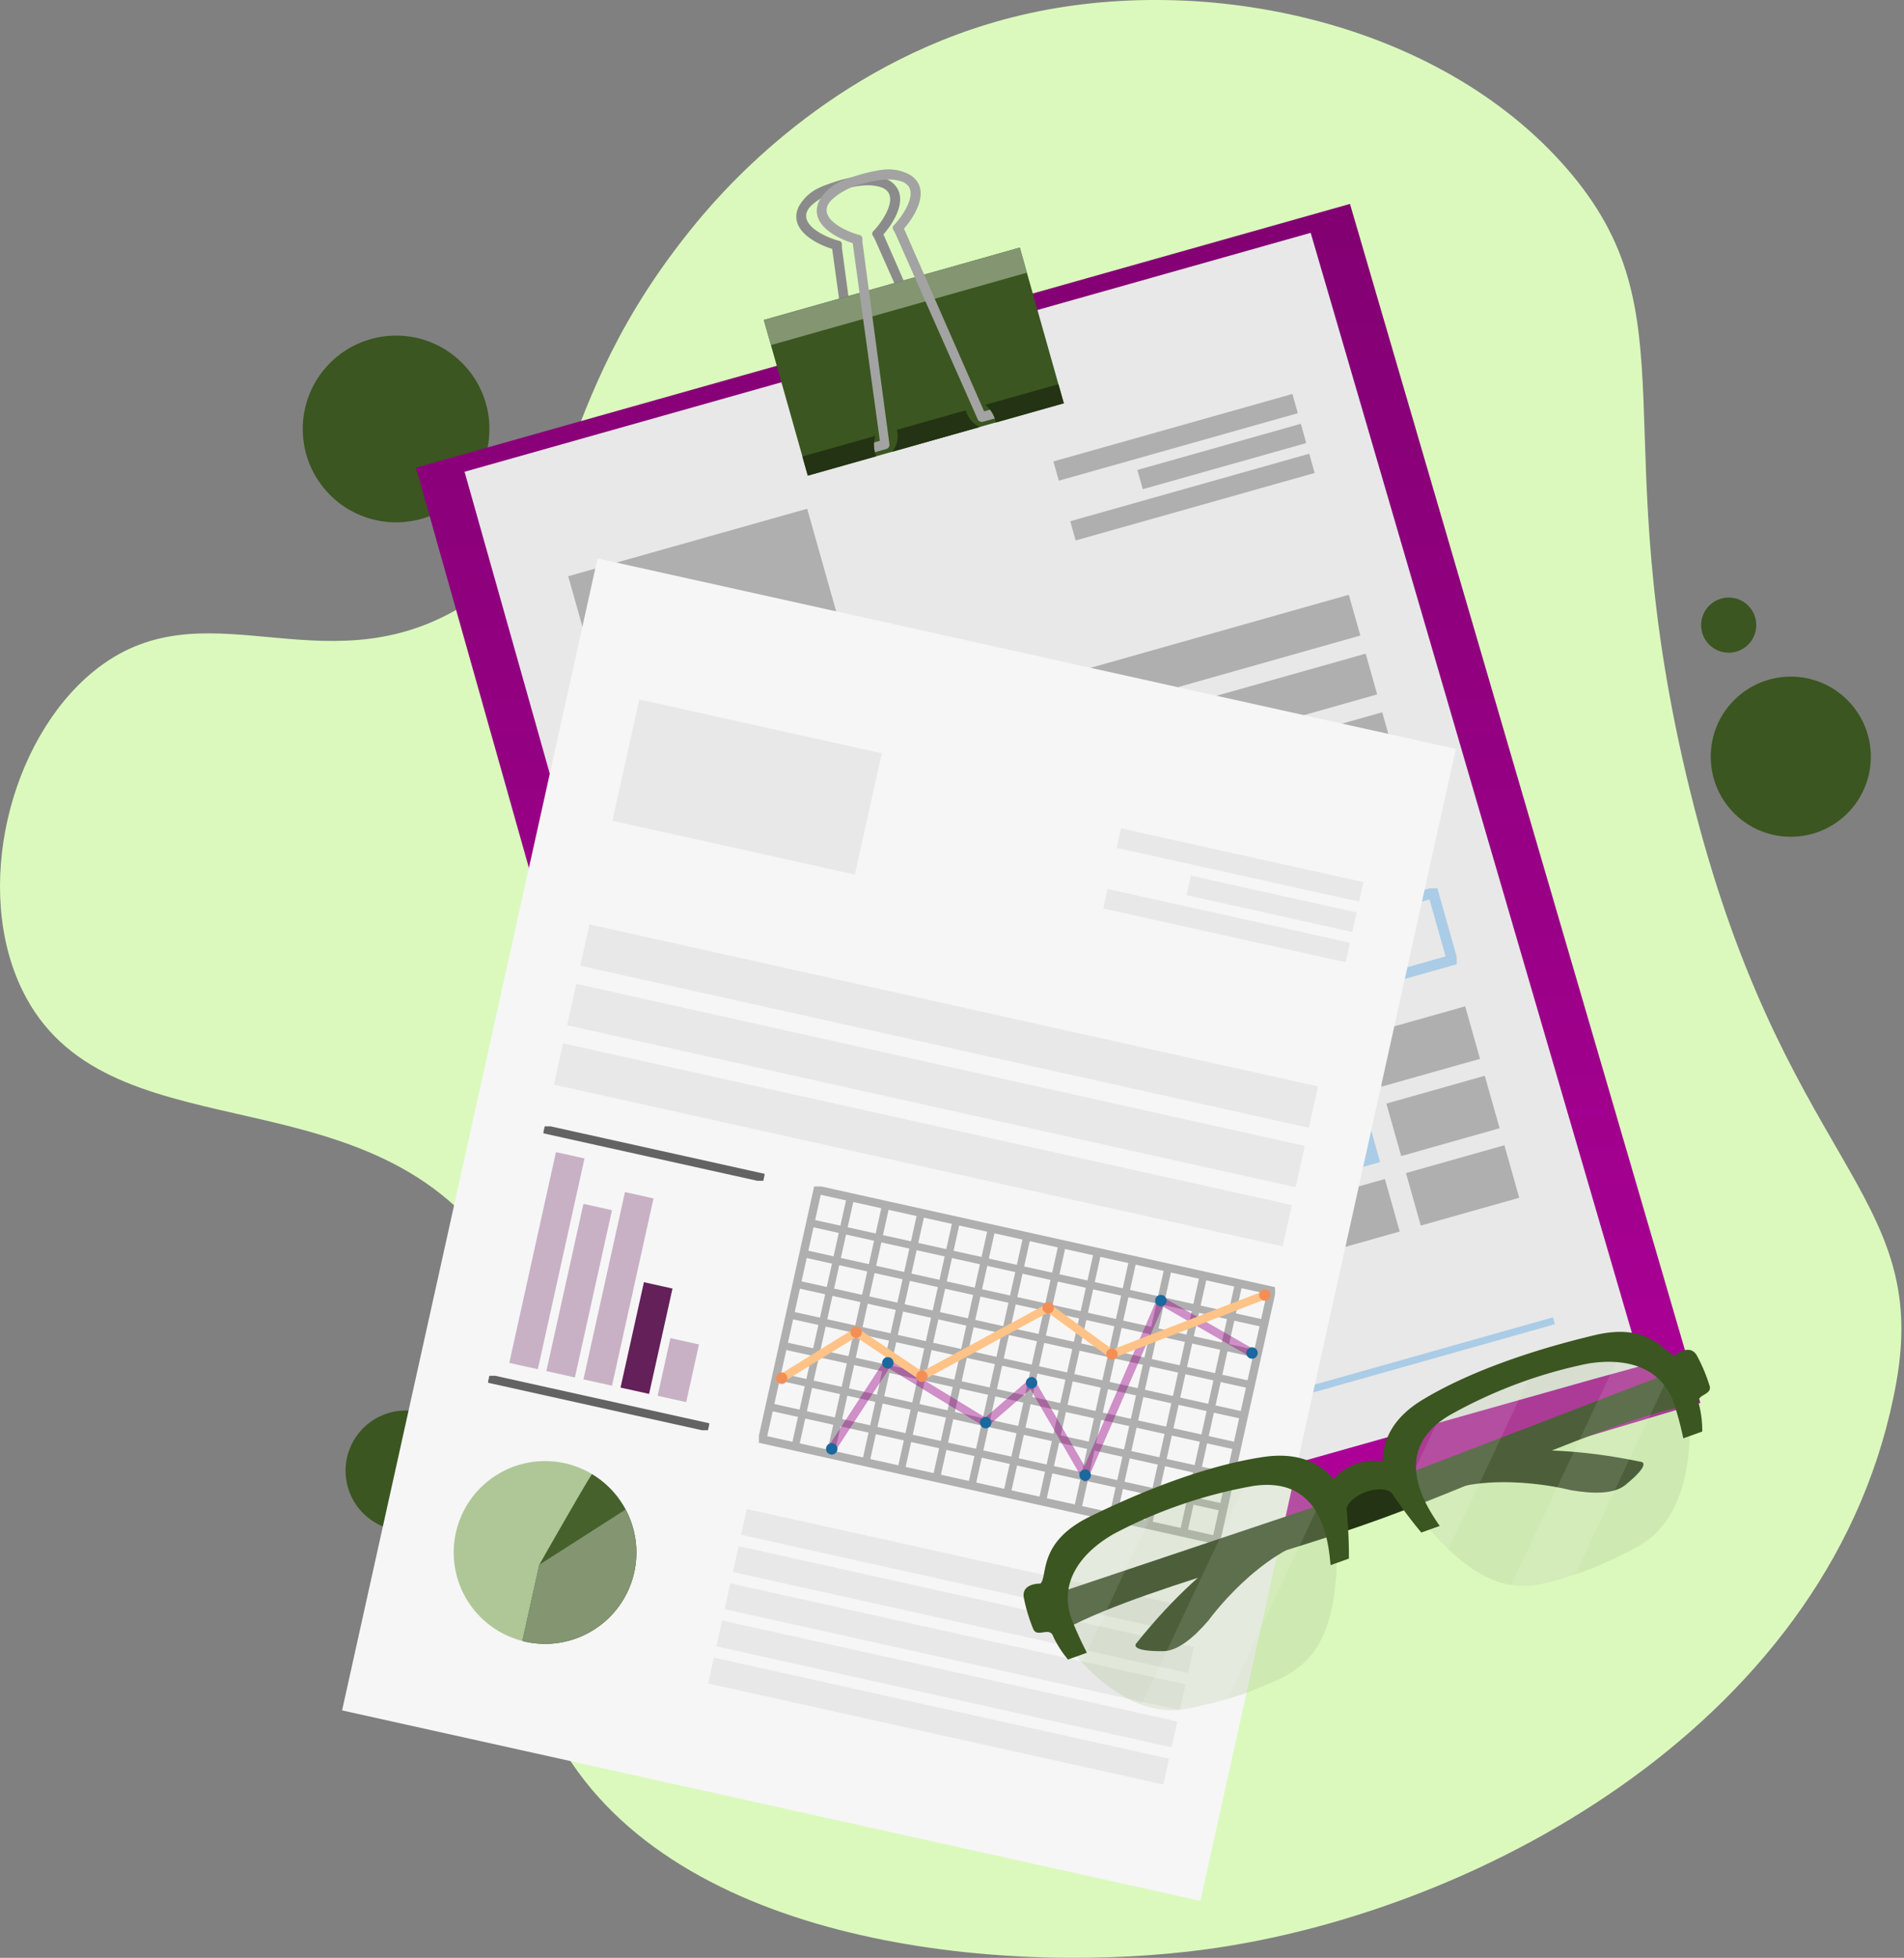 <svg xmlns="http://www.w3.org/2000/svg" xmlns:xlink="http://www.w3.org/1999/xlink" width="295" height="303.24" viewBox="0 0 295 303.24">
  <rect x="0" y="0" width="295" height="303.24" fill="#808080" stroke="none"/>
  <defs>
    <clipPath id="clip-path">
      <rect id="Rectángulo_375404" data-name="Rectángulo 375404" width="211.932" height="268.168" fill="none"/>
    </clipPath>
    <linearGradient id="linear-gradient" x1="0.5" x2="0.5" y2="1" gradientUnits="objectBoundingBox">
      <stop offset="0" stop-color="#820072"/>
      <stop offset="1" stop-color="#b3009d"/>
    </linearGradient>
    <clipPath id="clip-path-3">
      <rect id="Rectángulo_375324" data-name="Rectángulo 375324" width="42.258" height="28.966" fill="#afafaf"/>
    </clipPath>
    <clipPath id="clip-path-4">
      <rect id="Rectángulo_375326" data-name="Rectángulo 375326" width="113.084" height="37.736" fill="#afafaf"/>
    </clipPath>
    <clipPath id="clip-path-5">
      <rect id="Rectángulo_375328" data-name="Rectángulo 375328" width="113.083" height="37.733" fill="#afafaf"/>
    </clipPath>
    <clipPath id="clip-path-6">
      <rect id="Rectángulo_375330" data-name="Rectángulo 375330" width="113.086" height="37.736" fill="#afafaf"/>
    </clipPath>
    <clipPath id="clip-path-7">
      <rect id="Rectángulo_375332" data-name="Rectángulo 375332" width="115.64" height="43.223" fill="none"/>
    </clipPath>
    <clipPath id="clip-path-8">
      <rect id="Rectángulo_375334" data-name="Rectángulo 375334" width="115.641" height="43.223" fill="none"/>
    </clipPath>
    <clipPath id="clip-path-9">
      <rect id="Rectángulo_375336" data-name="Rectángulo 375336" width="12.938" height="11.136" fill="none"/>
    </clipPath>
    <clipPath id="clip-path-10">
      <rect id="Rectángulo_375338" data-name="Rectángulo 375338" width="12.938" height="11.139" fill="none"/>
    </clipPath>
    <clipPath id="clip-path-11">
      <rect id="Rectángulo_375340" data-name="Rectángulo 375340" width="12.935" height="11.139" fill="none"/>
    </clipPath>
    <clipPath id="clip-path-12">
      <rect id="Rectángulo_375342" data-name="Rectángulo 375342" width="81.891" height="30.604" fill="none"/>
    </clipPath>
    <clipPath id="clip-path-13">
      <rect id="Rectángulo_375344" data-name="Rectángulo 375344" width="81.887" height="30.601" fill="none"/>
    </clipPath>
    <clipPath id="clip-path-14">
      <rect id="Rectángulo_375346" data-name="Rectángulo 375346" width="81.89" height="30.604" fill="#afafaf"/>
    </clipPath>
    <clipPath id="clip-path-15">
      <rect id="Rectángulo_375348" data-name="Rectángulo 375348" width="17.545" height="12.438" fill="#afafaf"/>
    </clipPath>
    <clipPath id="clip-path-16">
      <rect id="Rectángulo_375350" data-name="Rectángulo 375350" width="17.549" height="12.435" fill="#afafaf"/>
    </clipPath>
    <clipPath id="clip-path-17">
      <rect id="Rectángulo_375352" data-name="Rectángulo 375352" width="17.548" height="12.439" fill="#afafaf"/>
    </clipPath>
    <clipPath id="clip-path-18">
      <rect id="Rectángulo_375354" data-name="Rectángulo 375354" width="46.055" height="13.982" fill="none"/>
    </clipPath>
    <clipPath id="clip-path-19">
      <rect id="Rectángulo_375356" data-name="Rectángulo 375356" width="37.871" height="13.434" fill="#afafaf"/>
    </clipPath>
    <clipPath id="clip-path-20">
      <rect id="Rectángulo_375358" data-name="Rectángulo 375358" width="37.87" height="13.433" fill="#afafaf"/>
    </clipPath>
    <clipPath id="clip-path-21">
      <rect id="Rectángulo_375359" data-name="Rectángulo 375359" width="26.168" height="10.129" fill="#afafaf"/>
    </clipPath>
    <clipPath id="clip-path-22">
      <rect id="Rectángulo_375363" data-name="Rectángulo 375363" width="28.31" height="28.311" fill="#afc797"/>
    </clipPath>
    <clipPath id="clip-path-23">
      <rect id="Rectángulo_375365" data-name="Rectángulo 375365" width="41.729" height="27.117" fill="#e8e8e8"/>
    </clipPath>
    <clipPath id="clip-path-24">
      <rect id="Rectángulo_375367" data-name="Rectángulo 375367" width="114.329" height="31.451" fill="#e8e8e8"/>
    </clipPath>
    <clipPath id="clip-path-25">
      <rect id="Rectángulo_375369" data-name="Rectángulo 375369" width="71.413" height="19.647" fill="#e8e8e8"/>
    </clipPath>
    <clipPath id="clip-path-26">
      <rect id="Rectángulo_375371" data-name="Rectángulo 375371" width="71.41" height="19.647" fill="#e8e8e8"/>
    </clipPath>
    <clipPath id="clip-path-27">
      <rect id="Rectángulo_375373" data-name="Rectángulo 375373" width="71.413" height="19.645" fill="#e8e8e8"/>
    </clipPath>
    <clipPath id="clip-path-28">
      <rect id="Rectángulo_375374" data-name="Rectángulo 375374" width="71.41" height="19.645" fill="#e8e8e8"/>
    </clipPath>
    <clipPath id="clip-path-29">
      <rect id="Rectángulo_375375" data-name="Rectángulo 375375" width="71.41" height="19.644" fill="#e8e8e8"/>
    </clipPath>
    <clipPath id="clip-path-30">
      <rect id="Rectángulo_375377" data-name="Rectángulo 375377" width="114.327" height="31.451" fill="#e8e8e8"/>
    </clipPath>
    <clipPath id="clip-path-31">
      <rect id="Rectángulo_375379" data-name="Rectángulo 375379" width="114.327" height="31.452" fill="#e8e8e8"/>
    </clipPath>
    <clipPath id="clip-path-32">
      <rect id="Rectángulo_375384" data-name="Rectángulo 375384" width="29.394" height="38.724" fill="none"/>
    </clipPath>
    <clipPath id="clip-path-33">
      <rect id="Rectángulo_375386" data-name="Rectángulo 375386" width="38.232" height="11.355" fill="#e8e8e8"/>
    </clipPath>
    <clipPath id="clip-path-34">
      <rect id="Rectángulo_375388" data-name="Rectángulo 375388" width="38.235" height="11.356" fill="#e8e8e8"/>
    </clipPath>
    <clipPath id="clip-path-35">
      <rect id="Rectángulo_375390" data-name="Rectángulo 375390" width="26.359" height="8.722" fill="#e8e8e8"/>
    </clipPath>
    <clipPath id="clip-path-36">
      <rect id="Rectángulo_375392" data-name="Rectángulo 375392" width="79.977" height="55.295" fill="none" stroke="#afafaf" stroke-width="1"/>
    </clipPath>
    <clipPath id="clip-path-37">
      <rect id="Rectángulo_375393" data-name="Rectángulo 375393" width="65.705" height="28.642" fill="none"/>
    </clipPath>
    <clipPath id="clip-path-38">
      <rect id="Rectángulo_375394" data-name="Rectángulo 375394" width="75.251" height="13.676" fill="none"/>
    </clipPath>
    <clipPath id="clip-path-39">
      <rect id="Rectángulo_375395" data-name="Rectángulo 375395" width="66.884" height="28.801" fill="none"/>
    </clipPath>
    <clipPath id="clip-path-40">
      <rect id="Rectángulo_375396" data-name="Rectángulo 375396" width="76.631" height="14.658" fill="none"/>
    </clipPath>
    <clipPath id="clip-path-41">
      <rect id="Rectángulo_375397" data-name="Rectángulo 375397" width="34.26" height="8.432" fill="none" stroke="#636363" stroke-width="1"/>
    </clipPath>
    <clipPath id="clip-path-42">
      <rect id="Rectángulo_375398" data-name="Rectángulo 375398" width="34.257" height="8.434" fill="none" stroke="#636363" stroke-width="1"/>
    </clipPath>
    <clipPath id="clip-path-43">
      <rect id="Rectángulo_375399" data-name="Rectángulo 375399" width="44.393" height="35.399" fill="#afc797"/>
    </clipPath>
    <clipPath id="clip-path-44">
      <rect id="Rectángulo_375400" data-name="Rectángulo 375400" width="40.743" height="35.391" fill="none"/>
    </clipPath>
    <clipPath id="clip-path-45">
      <rect id="Rectángulo_375401" data-name="Rectángulo 375401" width="44.039" height="35.659" fill="#afc797"/>
    </clipPath>
    <clipPath id="clip-path-46">
      <rect id="Rectángulo_375402" data-name="Rectángulo 375402" width="41.507" height="35.659" fill="none"/>
    </clipPath>
  </defs>
  <g id="Grupo_1069858" data-name="Grupo 1069858" transform="translate(-131.498 -154.176)">
    <g id="Grupo_1068981" data-name="Grupo 1068981" transform="translate(131.498 154.176)">
      <path id="Trazado_812627" data-name="Trazado 812627" d="M374.226,180.251c19.922,22.923,5.477,40.749,19.072,96.2,14.275,58.229,37.321,62,32.015,91.8-9.288,52.168-64.159,81.977-106.766,87.819-29.673,4.069-80.33.206-99.382-30.254-17.542-28.046,7.167-53.931-12.139-79.311-20.369-26.778-59.43-13.152-72.049-38.923-7.668-15.66-2.066-38.706,10.952-49.367,16.979-13.9,35.045,2.7,56.522-9.73,19.832-11.48,12.676-30.415,37.01-59.9,5.332-6.46,22.53-25.531,50.247-32.064C318.354,149.774,354.489,157.54,374.226,180.251Z" transform="translate(-131.498 -154.176)" fill="#dbf9bd"/>
      <circle id="Elipse_5768" data-name="Elipse 5768" cx="9.325" cy="9.325" r="9.325" transform="translate(53.542 218.466)" fill="#3b5620"/>
      <circle id="Elipse_5769" data-name="Elipse 5769" cx="14.463" cy="14.463" r="14.463" transform="translate(40.915 66.44) rotate(-45)" fill="#3b5620"/>
      <circle id="Elipse_5770" data-name="Elipse 5770" cx="12.403" cy="12.403" r="12.403" transform="translate(259.918 117.199) rotate(-45)" fill="#3b5620"/>
      <circle id="Elipse_5771" data-name="Elipse 5771" cx="4.271" cy="4.271" r="4.271" transform="translate(261.799 96.821) rotate(-45)" fill="#3b5620"/>
    </g>
    <g id="Grupo_1070002" data-name="Grupo 1070002" transform="translate(184.498 180.416)">
      <g id="Grupo_1070001" data-name="Grupo 1070001" clip-path="url(#clip-path)">
        <path id="Trazado_814501" data-name="Trazado 814501" d="M215.525,193.406,161.239,7.714,16.528,48.566,69.154,234.993,199.1,198.308Z" transform="translate(-5.077 -2.37)" fill="url(#linear-gradient)"/>
        <path id="Trazado_814502" data-name="Trazado 814502" d="M209.749,189.662,158.489,14.173,27.393,51.182,77.046,227.067l125.4-35.4Z" transform="translate(-8.415 -4.354)" fill="#e8e8e8"/>
        <g id="Grupo_1070000" data-name="Grupo 1070000">
          <g id="Grupo_1069999" data-name="Grupo 1069999" clip-path="url(#clip-path)">
            <g id="Grupo_1069869" data-name="Grupo 1069869" transform="translate(35.035 52.554)" style="mix-blend-mode: multiply;isolation: isolate">
              <g id="Grupo_1069868" data-name="Grupo 1069868">
                <g id="Grupo_1069867" data-name="Grupo 1069867" clip-path="url(#clip-path-3)">
                  <rect id="Rectángulo_375323" data-name="Rectángulo 375323" width="38.477" height="19.237" transform="translate(0 10.453) rotate(-15.763)" fill="#afafaf"/>
                </g>
              </g>
            </g>
            <g id="Grupo_1069872" data-name="Grupo 1069872" transform="translate(44.726 65.917)" style="mix-blend-mode: multiply;isolation: isolate">
              <g id="Grupo_1069871" data-name="Grupo 1069871">
                <g id="Grupo_1069870" data-name="Grupo 1069870" clip-path="url(#clip-path-4)">
                  <rect id="Rectángulo_375325" data-name="Rectángulo 375325" width="115.651" height="6.562" transform="matrix(0.962, -0.272, 0.272, 0.962, 0, 31.421)" fill="#afafaf"/>
                </g>
              </g>
            </g>
            <g id="Grupo_1069875" data-name="Grupo 1069875" transform="translate(47.29 75)" style="mix-blend-mode: multiply;isolation: isolate">
              <g id="Grupo_1069874" data-name="Grupo 1069874">
                <g id="Grupo_1069873" data-name="Grupo 1069873" clip-path="url(#clip-path-5)">
                  <rect id="Rectángulo_375327" data-name="Rectángulo 375327" width="115.652" height="6.56" transform="translate(-0.001 31.42) rotate(-15.764)" fill="#afafaf"/>
                </g>
              </g>
            </g>
            <g id="Grupo_1069878" data-name="Grupo 1069878" transform="translate(49.854 84.079)" style="mix-blend-mode: multiply;isolation: isolate">
              <g id="Grupo_1069877" data-name="Grupo 1069877">
                <g id="Grupo_1069876" data-name="Grupo 1069876" clip-path="url(#clip-path-6)">
                  <rect id="Rectángulo_375329" data-name="Rectángulo 375329" width="115.652" height="6.561" transform="translate(0 31.422) rotate(-15.765)" fill="#afafaf"/>
                </g>
              </g>
            </g>
            <g id="Grupo_1069881" data-name="Grupo 1069881" transform="translate(52.853 96.49)" style="mix-blend-mode: multiply;isolation: isolate">
              <g id="Grupo_1069880" data-name="Grupo 1069880">
                <g id="Grupo_1069879" data-name="Grupo 1069879" clip-path="url(#clip-path-7)">
                  <rect id="Rectángulo_375331" data-name="Rectángulo 375331" width="115.651" height="10.809" transform="matrix(0.962, -0.272, 0.272, 0.962, 0.702, 32.12)" fill="none" stroke="#aacce6" stroke-miterlimit="10" stroke-width="1.639"/>
                </g>
              </g>
            </g>
            <g id="Grupo_1069884" data-name="Grupo 1069884" transform="translate(57.051 111.354)" style="mix-blend-mode: multiply;isolation: isolate">
              <g id="Grupo_1069883" data-name="Grupo 1069883">
                <g id="Grupo_1069882" data-name="Grupo 1069882" clip-path="url(#clip-path-8)">
                  <rect id="Rectángulo_375333" data-name="Rectángulo 375333" width="115.652" height="10.807" transform="translate(0.7 32.122) rotate(-15.765)" fill="none" stroke="#aacce6" stroke-miterlimit="10" stroke-width="1.639"/>
                </g>
              </g>
            </g>
            <g id="Grupo_1069887" data-name="Grupo 1069887" transform="translate(62.71 158.038)" style="mix-blend-mode: multiply;isolation: isolate">
              <g id="Grupo_1069886" data-name="Grupo 1069886">
                <g id="Grupo_1069885" data-name="Grupo 1069885" clip-path="url(#clip-path-9)">
                  <rect id="Rectángulo_375335" data-name="Rectángulo 375335" width="11.058" height="8.45" transform="translate(0.001 3.004) rotate(-15.756)" fill="#aacce6"/>
                </g>
              </g>
            </g>
            <g id="Grupo_1069890" data-name="Grupo 1069890" transform="translate(65.748 168.798)" style="mix-blend-mode: multiply;isolation: isolate">
              <g id="Grupo_1069889" data-name="Grupo 1069889">
                <g id="Grupo_1069888" data-name="Grupo 1069888" clip-path="url(#clip-path-10)">
                  <rect id="Rectángulo_375337" data-name="Rectángulo 375337" width="11.058" height="8.451" transform="translate(-0.001 3.006) rotate(-15.77)" fill="#aacce6"/>
                </g>
              </g>
            </g>
            <g id="Grupo_1069893" data-name="Grupo 1069893" transform="translate(68.787 179.557)" style="mix-blend-mode: multiply;isolation: isolate">
              <g id="Grupo_1069892" data-name="Grupo 1069892">
                <g id="Grupo_1069891" data-name="Grupo 1069891" clip-path="url(#clip-path-11)">
                  <rect id="Rectángulo_375339" data-name="Rectángulo 375339" width="11.057" height="8.451" transform="translate(-0.002 3.005) rotate(-15.77)" fill="#aacce6"/>
                </g>
              </g>
            </g>
            <g id="Grupo_1069896" data-name="Grupo 1069896" transform="translate(75.906 134.848)" style="mix-blend-mode: multiply;isolation: isolate">
              <g id="Grupo_1069895" data-name="Grupo 1069895">
                <g id="Grupo_1069894" data-name="Grupo 1069894" clip-path="url(#clip-path-12)">
                  <rect id="Rectángulo_375341" data-name="Rectángulo 375341" width="82.704" height="8.452" transform="translate(-0.001 22.47) rotate(-15.765)" fill="#aacce6"/>
                </g>
              </g>
            </g>
            <g id="Grupo_1069899" data-name="Grupo 1069899" transform="translate(78.943 145.611)" style="mix-blend-mode: multiply;isolation: isolate">
              <g id="Grupo_1069898" data-name="Grupo 1069898">
                <g id="Grupo_1069897" data-name="Grupo 1069897" clip-path="url(#clip-path-13)">
                  <rect id="Rectángulo_375343" data-name="Rectángulo 375343" width="82.704" height="8.449" transform="translate(-0.002 22.469) rotate(-15.765)" fill="#aacce6"/>
                </g>
              </g>
            </g>
            <g id="Grupo_1069902" data-name="Grupo 1069902" transform="translate(81.978 156.367)" style="mix-blend-mode: multiply;isolation: isolate">
              <g id="Grupo_1069901" data-name="Grupo 1069901">
                <g id="Grupo_1069900" data-name="Grupo 1069900" clip-path="url(#clip-path-14)">
                  <rect id="Rectángulo_375345" data-name="Rectángulo 375345" width="82.704" height="8.451" transform="translate(0.001 22.471) rotate(-15.765)" fill="#afafaf"/>
                </g>
              </g>
            </g>
            <g id="Grupo_1069905" data-name="Grupo 1069905" transform="translate(158.761 129.623)" style="mix-blend-mode: multiply;isolation: isolate">
              <g id="Grupo_1069904" data-name="Grupo 1069904">
                <g id="Grupo_1069903" data-name="Grupo 1069903" clip-path="url(#clip-path-15)">
                  <rect id="Rectángulo_375347" data-name="Rectángulo 375347" width="15.846" height="8.451" transform="translate(0.001 4.305) rotate(-15.765)" fill="#afafaf"/>
                </g>
              </g>
            </g>
            <g id="Grupo_1069908" data-name="Grupo 1069908" transform="translate(161.798 140.384)" style="mix-blend-mode: multiply;isolation: isolate">
              <g id="Grupo_1069907" data-name="Grupo 1069907">
                <g id="Grupo_1069906" data-name="Grupo 1069906" clip-path="url(#clip-path-16)">
                  <rect id="Rectángulo_375349" data-name="Rectángulo 375349" width="15.849" height="8.448" transform="matrix(0.962, -0.272, 0.272, 0.962, 0.001, 4.304)" fill="#afafaf"/>
                </g>
              </g>
            </g>
            <g id="Grupo_1069911" data-name="Grupo 1069911" transform="translate(164.835 151.14)" style="mix-blend-mode: multiply;isolation: isolate">
              <g id="Grupo_1069910" data-name="Grupo 1069910">
                <g id="Grupo_1069909" data-name="Grupo 1069909" clip-path="url(#clip-path-17)">
                  <rect id="Rectángulo_375351" data-name="Rectángulo 375351" width="15.849" height="8.451" transform="translate(-0.001 4.306) rotate(-15.764)" fill="#afafaf"/>
                </g>
              </g>
            </g>
            <g id="Grupo_1069914" data-name="Grupo 1069914" transform="translate(141.855 177.789)" style="mix-blend-mode: multiply;isolation: isolate">
              <g id="Grupo_1069913" data-name="Grupo 1069913">
                <g id="Grupo_1069912" data-name="Grupo 1069912" clip-path="url(#clip-path-18)">
                  <rect id="Rectángulo_375353" data-name="Rectángulo 375353" width="47.543" height="1.107" transform="translate(0 12.917) rotate(-15.765)" fill="#aacce6"/>
                </g>
              </g>
            </g>
            <g id="Grupo_1069917" data-name="Grupo 1069917" transform="translate(110.208 34.776)" style="mix-blend-mode: multiply;isolation: isolate">
              <g id="Grupo_1069916" data-name="Grupo 1069916">
                <g id="Grupo_1069915" data-name="Grupo 1069915" clip-path="url(#clip-path-19)">
                  <rect id="Rectángulo_375355" data-name="Rectángulo 375355" width="38.477" height="3.096" transform="translate(0.001 10.455) rotate(-15.764)" fill="#afafaf"/>
                </g>
              </g>
            </g>
            <g id="Grupo_1069920" data-name="Grupo 1069920" transform="translate(112.82 44.035)" style="mix-blend-mode: multiply;isolation: isolate">
              <g id="Grupo_1069919" data-name="Grupo 1069919">
                <g id="Grupo_1069918" data-name="Grupo 1069918" clip-path="url(#clip-path-20)">
                  <rect id="Rectángulo_375357" data-name="Rectángulo 375357" width="38.477" height="3.095" transform="translate(0 10.454) rotate(-15.764)" fill="#afafaf"/>
                </g>
              </g>
            </g>
            <g id="Grupo_1069923" data-name="Grupo 1069923" transform="translate(123.218 39.403)" style="mix-blend-mode: multiply;isolation: isolate">
              <g id="Grupo_1069922" data-name="Grupo 1069922">
                <g id="Grupo_1069921" data-name="Grupo 1069921" clip-path="url(#clip-path-21)">
                  <path id="Trazado_814503" data-name="Trazado 814503" d="M204.024,59.858,178.7,67l-.842-2.976,25.326-7.154Z" transform="translate(-177.856 -56.876)" fill="#afafaf"/>
                </g>
              </g>
            </g>
            <path id="Trazado_814504" data-name="Trazado 814504" d="M129.2,38.288l-1.7.481-12.418-28.3c1.94-2.218,4.156-6.2,1.026-8.28a6.96,6.96,0,0,0-4.541-.808l-.006-.013a28.411,28.411,0,0,0-3.14.689,30.688,30.688,0,0,0-3.034,1.056v.015a6.929,6.929,0,0,0-3.447,3.065c-1.581,3.411,2.389,5.644,5.2,6.521l4.214,30.615-1.7.479a.751.751,0,0,0,.409,1.445l2.243-.635a.1.1,0,0,1,.021-.008.683.683,0,0,0,.518-.68l-4.2-31.445c.01-.54.058-.9-.465-1.036-2.168-.549-7.082-2.829-4.188-5.533a10.857,10.857,0,0,1,4.834-2.425c3.457-.98,4.929-.552,5.391-.459,3.877.789.883,5.3-.678,6.9-.378.39-.149.667.143,1.129l12.864,29a.685.685,0,0,0,.8.311.032.032,0,0,1,.021-.006l2.243-.636a.75.75,0,0,0-.407-1.442" transform="translate(-31.204 -0.399)" fill="#8c8b8b"/>
            <path id="Trazado_814539" data-name="Trazado 814539" d="M0,0H41.224V25.058H0Z" transform="matrix(0.962, -0.272, 0.272, 0.962, 65.346, 23.316)" fill="#3b5620"/>
            <rect id="Rectángulo_375361" data-name="Rectángulo 375361" width="41.223" height="4.045" transform="matrix(0.962, -0.272, 0.272, 0.962, 65.347, 23.317)" fill="#839571"/>
            <path id="Trazado_814505" data-name="Trazado 814505" d="M133.792,36.99l-1.7.482-12.415-28.3c1.938-2.219,4.154-6.2,1.021-8.281a6.923,6.923,0,0,0-4.539-.808L116.15.072a27.681,27.681,0,0,0-3.141.687,30.589,30.589,0,0,0-3.037,1.059l0,.01a6.943,6.943,0,0,0-3.447,3.064c-1.578,3.415,2.389,5.647,5.206,6.524l4.209,30.614-1.7.481a.75.75,0,0,0,.407,1.442l2.245-.635a.07.07,0,0,0,.021-.006.689.689,0,0,0,.518-.682l-4.2-31.443c.008-.541.055-.9-.474-1.036-2.163-.549-7.076-2.829-4.182-5.532a10.793,10.793,0,0,1,4.83-2.426c3.458-.981,4.932-.556,5.392-.463,3.879.791.885,5.3-.675,6.906-.38.389-.149.666.143,1.129l12.863,29a.682.682,0,0,0,.8.308c.008,0,.016,0,.024,0l2.242-.631a.752.752,0,0,0-.409-1.447" transform="translate(-32.616 0)" fill="#a3a3a3"/>
            <path id="Trazado_814506" data-name="Trazado 814506" d="M114.231,59.581l-11.29,3.188.837,2.966,10.595-2.991a5.094,5.094,0,0,1-.141-3.163" transform="translate(-31.624 -18.304)" fill="#233313"/>
            <path id="Trazado_814507" data-name="Trazado 814507" d="M123.027,60.284l13.549-3.823a4,4,0,0,1-2.136-2.6l-10.685,3.014a3.864,3.864,0,0,1-.728,3.409" transform="translate(-37.794 -16.547)" fill="#233313"/>
            <path id="Trazado_814508" data-name="Trazado 814508" d="M143.877,51.211a5.107,5.107,0,0,1,1.632,2.741l10.52-2.97-.84-2.966Z" transform="translate(-44.2 -14.751)" fill="#233313"/>
            <rect id="Rectángulo_375362" data-name="Rectángulo 375362" width="182.76" height="136.215" transform="translate(0.002 238.671) rotate(-77.493)" fill="#f6f6f6"/>
            <g id="Grupo_1069926" data-name="Grupo 1069926" transform="translate(17.294 200.053)" style="mix-blend-mode: multiply;isolation: isolate">
              <g id="Grupo_1069925" data-name="Grupo 1069925">
                <g id="Grupo_1069924" data-name="Grupo 1069924" clip-path="url(#clip-path-22)">
                  <path id="Trazado_814509" data-name="Trazado 814509" d="M52.934,305.984A14.152,14.152,0,1,1,42.183,289.1a14.152,14.152,0,0,1,10.751,16.881" transform="translate(-24.963 -288.762)" fill="#afc797"/>
                  <path id="Trazado_814510" data-name="Trazado 814510" d="M51.117,291.7c-.423.406-8.176,14.022-8.176,14.022l-2.615,11.793c.149.037.3.091.446.124A14.145,14.145,0,0,0,51.117,291.7" transform="translate(-29.683 -289.663)" fill="#3b5620" opacity="0.9"/>
                  <path id="Trazado_814511" data-name="Trazado 814511" d="M56.3,299.6q-6.669,4.285-13.358,8.549l-2.615,11.792c.149.037.3.091.446.125A14.121,14.121,0,0,0,56.3,299.6" transform="translate(-29.683 -292.091)" fill="#839571"/>
                </g>
              </g>
            </g>
            <g id="Grupo_1069929" data-name="Grupo 1069929" transform="translate(41.893 82.098)" style="mix-blend-mode: multiply;isolation: isolate">
              <g id="Grupo_1069928" data-name="Grupo 1069928">
                <g id="Grupo_1069927" data-name="Grupo 1069927" clip-path="url(#clip-path-23)">
                  <rect id="Rectángulo_375364" data-name="Rectángulo 375364" width="19.239" height="38.477" transform="translate(-0.002 18.784) rotate(-77.491)" fill="#e8e8e8"/>
                </g>
              </g>
            </g>
            <g id="Grupo_1069932" data-name="Grupo 1069932" transform="translate(36.909 116.93)" style="mix-blend-mode: multiply;isolation: isolate">
              <g id="Grupo_1069931" data-name="Grupo 1069931">
                <g id="Grupo_1069930" data-name="Grupo 1069930" clip-path="url(#clip-path-24)">
                  <rect id="Rectángulo_375366" data-name="Rectángulo 375366" width="6.56" height="115.653" transform="matrix(0.217, -0.976, 0.976, 0.217, 0, 6.406)" fill="#e8e8e8"/>
                </g>
              </g>
            </g>
            <g id="Grupo_1069935" data-name="Grupo 1069935" transform="translate(61.826 207.477)" style="mix-blend-mode: multiply;isolation: isolate">
              <g id="Grupo_1069934" data-name="Grupo 1069934">
                <g id="Grupo_1069933" data-name="Grupo 1069933" clip-path="url(#clip-path-25)">
                  <rect id="Rectángulo_375368" data-name="Rectángulo 375368" width="4.098" height="72.239" transform="translate(0.001 4.003) rotate(-77.493)" fill="#e8e8e8"/>
                </g>
              </g>
            </g>
            <g id="Grupo_1069938" data-name="Grupo 1069938" transform="translate(60.55 213.233)" style="mix-blend-mode: multiply;isolation: isolate">
              <g id="Grupo_1069937" data-name="Grupo 1069937">
                <g id="Grupo_1069936" data-name="Grupo 1069936" clip-path="url(#clip-path-26)">
                  <rect id="Rectángulo_375370" data-name="Rectángulo 375370" width="4.1" height="72.238" transform="translate(-0.001 4.004) rotate(-77.493)" fill="#e8e8e8"/>
                </g>
              </g>
            </g>
            <g id="Grupo_1069941" data-name="Grupo 1069941" transform="translate(59.272 218.993)" style="mix-blend-mode: multiply;isolation: isolate">
              <g id="Grupo_1069940" data-name="Grupo 1069940">
                <g id="Grupo_1069939" data-name="Grupo 1069939" clip-path="url(#clip-path-27)">
                  <rect id="Rectángulo_375372" data-name="Rectángulo 375372" width="4.097" height="72.239" transform="translate(0 4) rotate(-77.493)" fill="#e8e8e8"/>
                </g>
              </g>
            </g>
            <g id="Grupo_1069944" data-name="Grupo 1069944" transform="translate(57.994 224.749)" style="mix-blend-mode: multiply;isolation: isolate">
              <g id="Grupo_1069943" data-name="Grupo 1069943">
                <g id="Grupo_1069942" data-name="Grupo 1069942" clip-path="url(#clip-path-28)">
                  <path id="Trazado_814512" data-name="Trazado 814512" d="M154.235,344.054,83.71,328.408l.89-4,70.52,15.643Z" transform="translate(-83.71 -324.409)" fill="#e8e8e8"/>
                </g>
              </g>
            </g>
            <g id="Grupo_1069947" data-name="Grupo 1069947" transform="translate(56.718 230.507)" style="mix-blend-mode: multiply;isolation: isolate">
              <g id="Grupo_1069946" data-name="Grupo 1069946">
                <g id="Grupo_1069945" data-name="Grupo 1069945" clip-path="url(#clip-path-29)">
                  <path id="Trazado_814513" data-name="Trazado 814513" d="M152.394,352.364,81.869,336.717l.89-4,70.52,15.643Z" transform="translate(-81.869 -332.72)" fill="#e8e8e8"/>
                </g>
              </g>
            </g>
            <g id="Grupo_1069950" data-name="Grupo 1069950" transform="translate(34.868 126.142)" style="mix-blend-mode: multiply;isolation: isolate">
              <g id="Grupo_1069949" data-name="Grupo 1069949">
                <g id="Grupo_1069948" data-name="Grupo 1069948" clip-path="url(#clip-path-30)">
                  <rect id="Rectángulo_375376" data-name="Rectángulo 375376" width="6.559" height="115.65" transform="matrix(0.217, -0.976, 0.976, 0.217, 0, 6.405)" fill="#e8e8e8"/>
                </g>
              </g>
            </g>
            <g id="Grupo_1069953" data-name="Grupo 1069953" transform="translate(32.825 135.351)" style="mix-blend-mode: multiply;isolation: isolate">
              <g id="Grupo_1069952" data-name="Grupo 1069952">
                <g id="Grupo_1069951" data-name="Grupo 1069951" clip-path="url(#clip-path-31)">
                  <rect id="Rectángulo_375378" data-name="Rectángulo 375378" width="6.561" height="115.652" transform="translate(-0.001 6.404) rotate(-77.492)" fill="#e8e8e8"/>
                </g>
              </g>
            </g>
            <g id="Grupo_1069956" data-name="Grupo 1069956" transform="translate(25.902 152.204)" style="mix-blend-mode: multiply;isolation: isolate">
              <g id="Grupo_1069955" data-name="Grupo 1069955">
                <g id="Grupo_1069954" data-name="Grupo 1069954" clip-path="url(#clip-path-32)">
                  <rect id="Rectángulo_375380" data-name="Rectángulo 375380" width="33.437" height="4.531" transform="translate(0.006 32.645) rotate(-77.515)" fill="#c8b1c5"/>
                  <rect id="Rectángulo_375381" data-name="Rectángulo 375381" width="26.534" height="4.531" transform="translate(5.749 33.919) rotate(-77.498)" fill="#c8b1c5"/>
                  <rect id="Rectángulo_375382" data-name="Rectángulo 375382" width="29.71" height="4.531" transform="translate(11.497 35.195) rotate(-77.498)" fill="#c8b1c5"/>
                  <path id="Trazado_814514" data-name="Trazado 814514" d="M66.7,266.076l-4.427-.98L65.9,248.772l4.424.987Z" transform="translate(-45.033 -228.628)" fill="#632059"/>
                  <rect id="Rectángulo_375383" data-name="Rectángulo 375383" width="9.154" height="4.532" transform="translate(22.988 37.743) rotate(-77.498)" fill="#c8b1c5"/>
                </g>
              </g>
            </g>
            <g id="Grupo_1069959" data-name="Grupo 1069959" transform="translate(120.013 102.054)" style="mix-blend-mode: multiply;isolation: isolate">
              <g id="Grupo_1069958" data-name="Grupo 1069958">
                <g id="Grupo_1069957" data-name="Grupo 1069957" clip-path="url(#clip-path-33)">
                  <rect id="Rectángulo_375385" data-name="Rectángulo 375385" width="3.098" height="38.475" transform="translate(-0.001 3.024) rotate(-77.495)" fill="#e8e8e8"/>
                </g>
              </g>
            </g>
            <g id="Grupo_1069962" data-name="Grupo 1069962" transform="translate(117.93 111.444)" style="mix-blend-mode: multiply;isolation: isolate">
              <g id="Grupo_1069961" data-name="Grupo 1069961">
                <g id="Grupo_1069960" data-name="Grupo 1069960" clip-path="url(#clip-path-34)">
                  <rect id="Rectángulo_375387" data-name="Rectángulo 375387" width="3.096" height="38.476" transform="translate(0.001 3.022) rotate(-77.491)" fill="#e8e8e8"/>
                </g>
              </g>
            </g>
            <g id="Grupo_1069965" data-name="Grupo 1069965" transform="translate(130.844 109.383)" style="mix-blend-mode: multiply;isolation: isolate">
              <g id="Grupo_1069964" data-name="Grupo 1069964">
                <g id="Grupo_1069963" data-name="Grupo 1069963" clip-path="url(#clip-path-35)">
                  <rect id="Rectángulo_375389" data-name="Rectángulo 375389" width="3.096" height="26.314" transform="matrix(0.217, -0.976, 0.976, 0.217, 0.001, 3.021)" fill="#e8e8e8"/>
                </g>
              </g>
            </g>
            <g id="Grupo_1069968" data-name="Grupo 1069968" transform="translate(64.579 157.525)" style="mix-blend-mode: multiply;isolation: isolate">
              <g id="Grupo_1069967" data-name="Grupo 1069967">
                <g id="Grupo_1069966" data-name="Grupo 1069966" clip-path="url(#clip-path-36)">
                  <rect id="Rectángulo_375391" data-name="Rectángulo 375391" width="39.573" height="72.06" transform="translate(0.529 39.161) rotate(-77.492)" fill="none" stroke="#afafaf" stroke-miterlimit="10" stroke-width="1.277"/>
                  <line id="Línea_968" data-name="Línea 968" x1="8.57" y2="38.633" transform="translate(5.627 1.66)" fill="none" stroke="#afafaf" stroke-miterlimit="10" stroke-width="1.158"/>
                  <line id="Línea_969" data-name="Línea 969" x1="8.57" y2="38.636" transform="translate(11.095 2.871)" fill="none" stroke="#afafaf" stroke-miterlimit="10" stroke-width="1.158"/>
                  <line id="Línea_970" data-name="Línea 970" x1="8.57" y2="38.634" transform="translate(16.564 4.085)" fill="none" stroke="#afafaf" stroke-miterlimit="10" stroke-width="1.158"/>
                  <line id="Línea_971" data-name="Línea 971" x1="8.572" y2="38.633" transform="translate(22.033 5.3)" fill="none" stroke="#afafaf" stroke-miterlimit="10" stroke-width="1.158"/>
                  <line id="Línea_972" data-name="Línea 972" x1="8.569" y2="38.634" transform="translate(27.501 6.511)" fill="none" stroke="#afafaf" stroke-miterlimit="10" stroke-width="1.158"/>
                  <line id="Línea_973" data-name="Línea 973" x1="8.569" y2="38.633" transform="translate(32.97 7.726)" fill="none" stroke="#afafaf" stroke-miterlimit="10" stroke-width="1.158"/>
                  <line id="Línea_974" data-name="Línea 974" x1="8.573" y2="38.634" transform="translate(38.438 8.937)" fill="none" stroke="#afafaf" stroke-miterlimit="10" stroke-width="1.158"/>
                  <line id="Línea_975" data-name="Línea 975" x1="8.573" y2="38.633" transform="translate(43.906 10.152)" fill="none" stroke="#afafaf" stroke-miterlimit="10" stroke-width="1.158"/>
                  <line id="Línea_976" data-name="Línea 976" x1="8.567" y2="38.634" transform="translate(49.378 11.363)" fill="none" stroke="#afafaf" stroke-miterlimit="10" stroke-width="1.158"/>
                  <line id="Línea_977" data-name="Línea 977" x1="8.572" y2="38.633" transform="translate(54.844 12.579)" fill="none" stroke="#afafaf" stroke-miterlimit="10" stroke-width="1.158"/>
                  <line id="Línea_978" data-name="Línea 978" x1="8.567" y2="38.636" transform="translate(60.315 13.79)" fill="none" stroke="#afafaf" stroke-miterlimit="10" stroke-width="1.158"/>
                  <line id="Línea_979" data-name="Línea 979" x1="8.567" y2="38.633" transform="translate(65.783 15.005)" fill="none" stroke="#afafaf" stroke-miterlimit="10" stroke-width="1.158"/>
                  <line id="Línea_980" data-name="Línea 980" x2="70.35" y2="15.607" transform="translate(7.968 5.626)" fill="none" stroke="#afafaf" stroke-miterlimit="10" stroke-width="1.158"/>
                  <line id="Línea_981" data-name="Línea 981" x2="70.353" y2="15.605" transform="translate(6.913 10.378)" fill="none" stroke="#afafaf" stroke-miterlimit="10" stroke-width="1.158"/>
                  <line id="Línea_982" data-name="Línea 982" x2="70.35" y2="15.605" transform="translate(5.861 15.126)" fill="none" stroke="#afafaf" stroke-miterlimit="10" stroke-width="1.158"/>
                  <line id="Línea_983" data-name="Línea 983" x2="70.353" y2="15.605" transform="translate(4.806 19.877)" fill="none" stroke="#afafaf" stroke-miterlimit="10" stroke-width="1.158"/>
                  <line id="Línea_984" data-name="Línea 984" x2="70.352" y2="15.607" transform="translate(3.751 24.625)" fill="none" stroke="#afafaf" stroke-miterlimit="10" stroke-width="1.158"/>
                  <line id="Línea_985" data-name="Línea 985" x2="70.35" y2="15.605" transform="translate(2.701 29.375)" fill="none" stroke="#afafaf" stroke-miterlimit="10" stroke-width="1.158"/>
                  <line id="Línea_986" data-name="Línea 986" x2="70.35" y2="15.608" transform="translate(1.647 34.123)" fill="none" stroke="#afafaf" stroke-miterlimit="10" stroke-width="1.158"/>
                </g>
              </g>
            </g>
            <g id="Grupo_1069971" data-name="Grupo 1069971" transform="translate(75.496 174.572)" style="mix-blend-mode: multiply;isolation: isolate">
              <g id="Grupo_1069970" data-name="Grupo 1069970">
                <g id="Grupo_1069969" data-name="Grupo 1069969" clip-path="url(#clip-path-37)">
                  <path id="Trazado_814515" data-name="Trazado 814515" d="M109.507,275.855l8.692-13.32,15.162,9.253,7.1-6.162,8.3,14.3L160.5,252.892l14.121,8.115" transform="translate(-109.137 -252.262)" fill="none" stroke="#990087" stroke-miterlimit="10" stroke-width="1.277" opacity="0.42"/>
                </g>
              </g>
            </g>
            <g id="Grupo_1069974" data-name="Grupo 1069974" transform="translate(67.882 173.918)" style="mix-blend-mode: multiply;isolation: isolate">
              <g id="Grupo_1069973" data-name="Grupo 1069973">
                <g id="Grupo_1069972" data-name="Grupo 1069972" clip-path="url(#clip-path-38)">
                  <path id="Trazado_814516" data-name="Trazado 814516" d="M98.319,264.521l11.538-7.124,10.183,6.826,19.567-10.609,9.882,7.177,23.689-9.157" transform="translate(-98.086 -251.221)" fill="none" stroke="#ffc387" stroke-miterlimit="10" stroke-width="1.277"/>
                </g>
              </g>
            </g>
            <g id="Grupo_1069977" data-name="Grupo 1069977" transform="translate(74.981 174.318)" style="mix-blend-mode: multiply;isolation: isolate">
              <g id="Grupo_1069976" data-name="Grupo 1069976">
                <g id="Grupo_1069975" data-name="Grupo 1069975" clip-path="url(#clip-path-39)">
                  <path id="Trazado_814517" data-name="Trazado 814517" d="M109.979,285.839a.885.885,0,1,1-.672-1.057.888.888,0,0,1,.672,1.057" transform="translate(-108.23 -261.798)" fill="#1a689e"/>
                  <path id="Trazado_814518" data-name="Trazado 814518" d="M122.526,266.609a.884.884,0,1,1-.672-1.057.885.885,0,0,1,.672,1.057" transform="translate(-112.085 -255.89)" fill="#1a689e"/>
                  <path id="Trazado_814519" data-name="Trazado 814519" d="M144.41,279.965a.885.885,0,1,1-.672-1.055.888.888,0,0,1,.672,1.055" transform="translate(-118.807 -259.993)" fill="#1a689e"/>
                  <path id="Trazado_814520" data-name="Trazado 814520" d="M154.666,271.071a.885.885,0,1,1-.669-1.055.885.885,0,0,1,.669,1.055" transform="translate(-121.958 -257.261)" fill="#1a689e"/>
                  <path id="Trazado_814521" data-name="Trazado 814521" d="M166.652,291.709a.885.885,0,1,1-.675-1.055.888.888,0,0,1,.675,1.055" transform="translate(-125.64 -263.601)" fill="#1a689e"/>
                  <path id="Trazado_814522" data-name="Trazado 814522" d="M183.59,252.692a.885.885,0,1,1-.675-1.055.882.882,0,0,1,.675,1.055" transform="translate(-130.844 -251.615)" fill="#1a689e"/>
                  <path id="Trazado_814523" data-name="Trazado 814523" d="M203.968,264.4a.885.885,0,1,1-.675-1.055.887.887,0,0,1,.675,1.055" transform="translate(-137.104 -255.213)" fill="#1a689e"/>
                </g>
              </g>
            </g>
            <g id="Grupo_1069980" data-name="Grupo 1069980" transform="translate(67.227 173.445)" style="mix-blend-mode: multiply;isolation: isolate">
              <g id="Grupo_1069979" data-name="Grupo 1069979">
                <g id="Grupo_1069978" data-name="Grupo 1069978" clip-path="url(#clip-path-40)">
                  <path id="Trazado_814524" data-name="Trazado 814524" d="M115.444,259.752a.885.885,0,1,1-.669-1.055.884.884,0,0,1,.669,1.055" transform="translate(-102.155 -252.912)" fill="#f48e57"/>
                  <path id="Trazado_814525" data-name="Trazado 814525" d="M130.146,269.609a.885.885,0,1,1-.675-1.058.89.89,0,0,1,.675,1.058" transform="translate(-106.672 -255.939)" fill="#f48e57"/>
                  <path id="Trazado_814526" data-name="Trazado 814526" d="M158.387,254.293a.884.884,0,1,1-.67-1.054.884.884,0,0,1,.67,1.054" transform="translate(-115.347 -251.235)" fill="#f48e57"/>
                  <path id="Trazado_814527" data-name="Trazado 814527" d="M172.652,264.651a.883.883,0,1,1-.669-1.053.881.881,0,0,1,.669,1.053" transform="translate(-119.731 -254.417)" fill="#f48e57"/>
                  <path id="Trazado_814528" data-name="Trazado 814528" d="M206.845,251.432a.884.884,0,1,1-.673-1.054.885.885,0,0,1,.673,1.054" transform="translate(-130.234 -250.356)" fill="#f48e57"/>
                  <path id="Trazado_814529" data-name="Trazado 814529" d="M98.787,270.039a.885.885,0,1,1-.67-1.055.884.884,0,0,1,.67,1.055" transform="translate(-97.038 -256.072)" fill="#f48e57"/>
                </g>
              </g>
            </g>
            <g id="Grupo_1069983" data-name="Grupo 1069983" transform="translate(31.197 148.213)" style="mix-blend-mode: multiply;isolation: isolate">
              <g id="Grupo_1069982" data-name="Grupo 1069982">
                <g id="Grupo_1069981" data-name="Grupo 1069981" clip-path="url(#clip-path-41)">
                  <line id="Línea_987" data-name="Línea 987" x2="34.065" y2="7.554" transform="translate(0.097 0.439)" fill="none" stroke="#636363" stroke-miterlimit="10" stroke-width="1.297"/>
                </g>
              </g>
            </g>
            <g id="Grupo_1069986" data-name="Grupo 1069986" transform="translate(22.627 186.846)" style="mix-blend-mode: multiply;isolation: isolate">
              <g id="Grupo_1069985" data-name="Grupo 1069985">
                <g id="Grupo_1069984" data-name="Grupo 1069984" clip-path="url(#clip-path-42)">
                  <line id="Línea_988" data-name="Línea 988" x2="34.063" y2="7.557" transform="translate(0.097 0.439)" fill="none" stroke="#636363" stroke-miterlimit="10" stroke-width="1.297"/>
                </g>
              </g>
            </g>
            <path id="Trazado_814530" data-name="Trazado 814530" d="M261.011,268.619l-60.954,23.4s-10.4,3.659-22.5,18.792c0,0-1.26,1.238,4.121,1.211,2.229-.013,4.645-1.952,7.089-4.789,0,0,7.78-10.819,17.431-12.983,13.7-2.816,41.307-17.2,56.729-20.293Z" transform="translate(-54.507 -82.521)" fill="#233313"/>
            <path id="Trazado_814531" data-name="Trazado 814531" d="M158.856,308.728l61.9-20.758s10.345-3.8,29.312.165c0,0,1.762.154-2.41,3.56-1.724,1.411-4.825,1.452-8.514.822,0,0-12.885-3.391-21.707,1.084-12.359,6.55-42.8,13.035-56.668,20.469Z" transform="translate(-48.801 -87.961)" fill="#233313"/>
            <g id="Grupo_1069989" data-name="Grupo 1069989" transform="translate(164.421 183.982)" opacity="0.3">
              <g id="Grupo_1069988" data-name="Grupo 1069988">
                <g id="Grupo_1069987" data-name="Grupo 1069987" clip-path="url(#clip-path-43)">
                  <path id="Trazado_814532" data-name="Trazado 814532" d="M273.446,293.177c-6.635,3.549-10.012,4.376-10.012,4.376-6.09,1.943-11.557,3.989-20.551-5.3,0,0-12.454-11.922-.518-19.121a82.007,82.007,0,0,1,24.005-9c6.885-1.163,12.8.676,14.982,6.741,0,0,2.349,16.813-7.905,22.3" transform="translate(-237.191 -263.81)" fill="#afc797"/>
                </g>
              </g>
            </g>
            <g id="Grupo_1069992" data-name="Grupo 1069992" transform="translate(164.886 183.989)" opacity="0.1">
              <g id="Grupo_1069991" data-name="Grupo 1069991">
                <g id="Grupo_1069990" data-name="Grupo 1069990" clip-path="url(#clip-path-44)">
                  <path id="Trazado_814533" data-name="Trazado 814533" d="M244.4,294.83q6.325-13.433,12.658-26.867a77.222,77.222,0,0,0-13.905,6.1q-2.266,4.806-4.533,9.619l-.76,1.616a22.019,22.019,0,0,0,5.227,8.231c.443.463.881.893,1.313,1.3" transform="translate(-237.863 -265.093)" fill="#fff"/>
                  <path id="Trazado_814534" data-name="Trazado 814534" d="M271.223,297.45q7.293-15.482,14.585-30.962a12.275,12.275,0,0,0-7.894-2.669l-6.093,12.933q-5.257,11.155-10.515,22.316c3.4.528,6.382-.507,9.536-1.514,0,0,.128-.031.38-.105" transform="translate(-245.065 -263.821)" fill="#fff"/>
                </g>
              </g>
            </g>
            <g id="Grupo_1069995" data-name="Grupo 1069995" transform="translate(110.056 202.978)" opacity="0.3">
              <g id="Grupo_1069994" data-name="Grupo 1069994">
                <g id="Grupo_1069993" data-name="Grupo 1069993" clip-path="url(#clip-path-45)">
                  <path id="Trazado_814535" data-name="Trazado 814535" d="M159.382,314.479c-2.18-6.061,1.212-11.244,7.26-14.734a82.041,82.041,0,0,1,24.236-8.345c13.788-2.047,11.777,15.076,11.777,15.076-1.028,12.886-6.542,14.788-12.476,17.166,0,0-3.13,1.515-10.509,3-11.4,2.3-20.288-12.162-20.288-12.162" transform="translate(-158.719 -291.23)" fill="#afc797"/>
                </g>
              </g>
            </g>
            <g id="Grupo_1069998" data-name="Grupo 1069998" transform="translate(110.056 202.978)" opacity="0.1">
              <g id="Grupo_1069997" data-name="Grupo 1069997">
                <g id="Grupo_1069996" data-name="Grupo 1069996" clip-path="url(#clip-path-46)">
                  <path id="Trazado_814536" data-name="Trazado 814536" d="M191.955,325.156q7.194-15.271,14.389-30.54c-1.727-2.357-4.6-3.923-9.348-3.218-.731.109-1.478.242-2.227.386q-8.067,17.123-16.137,34.249a13.156,13.156,0,0,0,7.156.608c2.548-.511,4.589-1.029,6.167-1.485" transform="translate(-164.836 -291.229)" fill="#fff"/>
                  <path id="Trazado_814537" data-name="Trazado 814537" d="M174.287,298.36a64.416,64.416,0,0,0-7.645,3.576c-6.047,3.49-9.439,8.674-7.259,14.734a35.124,35.124,0,0,0,3.916,5.006q5.5-11.655,10.988-23.317" transform="translate(-158.719 -293.42)" fill="#fff"/>
                </g>
              </g>
            </g>
            <path id="Trazado_814538" data-name="Trazado 814538" d="M256.8,263.674c-1.124-2.177-3.428-.152-3.428-.152v0c-1.616-.088-3.667-5.233-12.468-3.131-5.378,1.281-17.466,4.454-26.66,10-4.615,2.785-6.164,6.231-6.194,9.571a8.366,8.366,0,0,0-7.61,2.734c-2.15-2.556-5.538-4.227-10.871-3.436-10.621,1.576-21.962,6.823-26.926,9.258-8.126,3.984-6.433,9.256-7.624,10.353,0,0-3.066-.1-2.548,2.295a25.989,25.989,0,0,0,1.408,4.659c.569,1.58,2.572-.394,3.12,1.219a16.109,16.109,0,0,0,2.3,3.59l2.931-1.054a52.566,52.566,0,0,1-2.378-5.208c-1.947-5.418,1.084-10.052,6.492-13.173A73.356,73.356,0,0,1,188,283.749c10.722-1.589,11.647,8.688,11.976,12.269L202.817,295c.013-1.494-.029-3.97-.319-7.339-.3-1.127,1.456-2.435,2.944-2.993,1.472-.547,3.686-.621,4.175.436,1.918,2.783,3.462,4.717,4.427,5.86l2.84-1.022c-2.028-2.97-7.858-11.484,1.424-17.086a73.368,73.368,0,0,1,21.452-8.04c6.154-1.037,11.439.606,13.387,6.024a51.873,51.873,0,0,1,1.483,5.534l2.933-1.054a16.358,16.358,0,0,0-.513-4.233c-.608-1.59,2.2-1.345,1.627-2.926a25.777,25.777,0,0,0-1.879-4.484" transform="translate(-46.822 -79.84)" fill="#3b5620"/>
          </g>
        </g>
      </g>
    </g>
  </g>
</svg>
